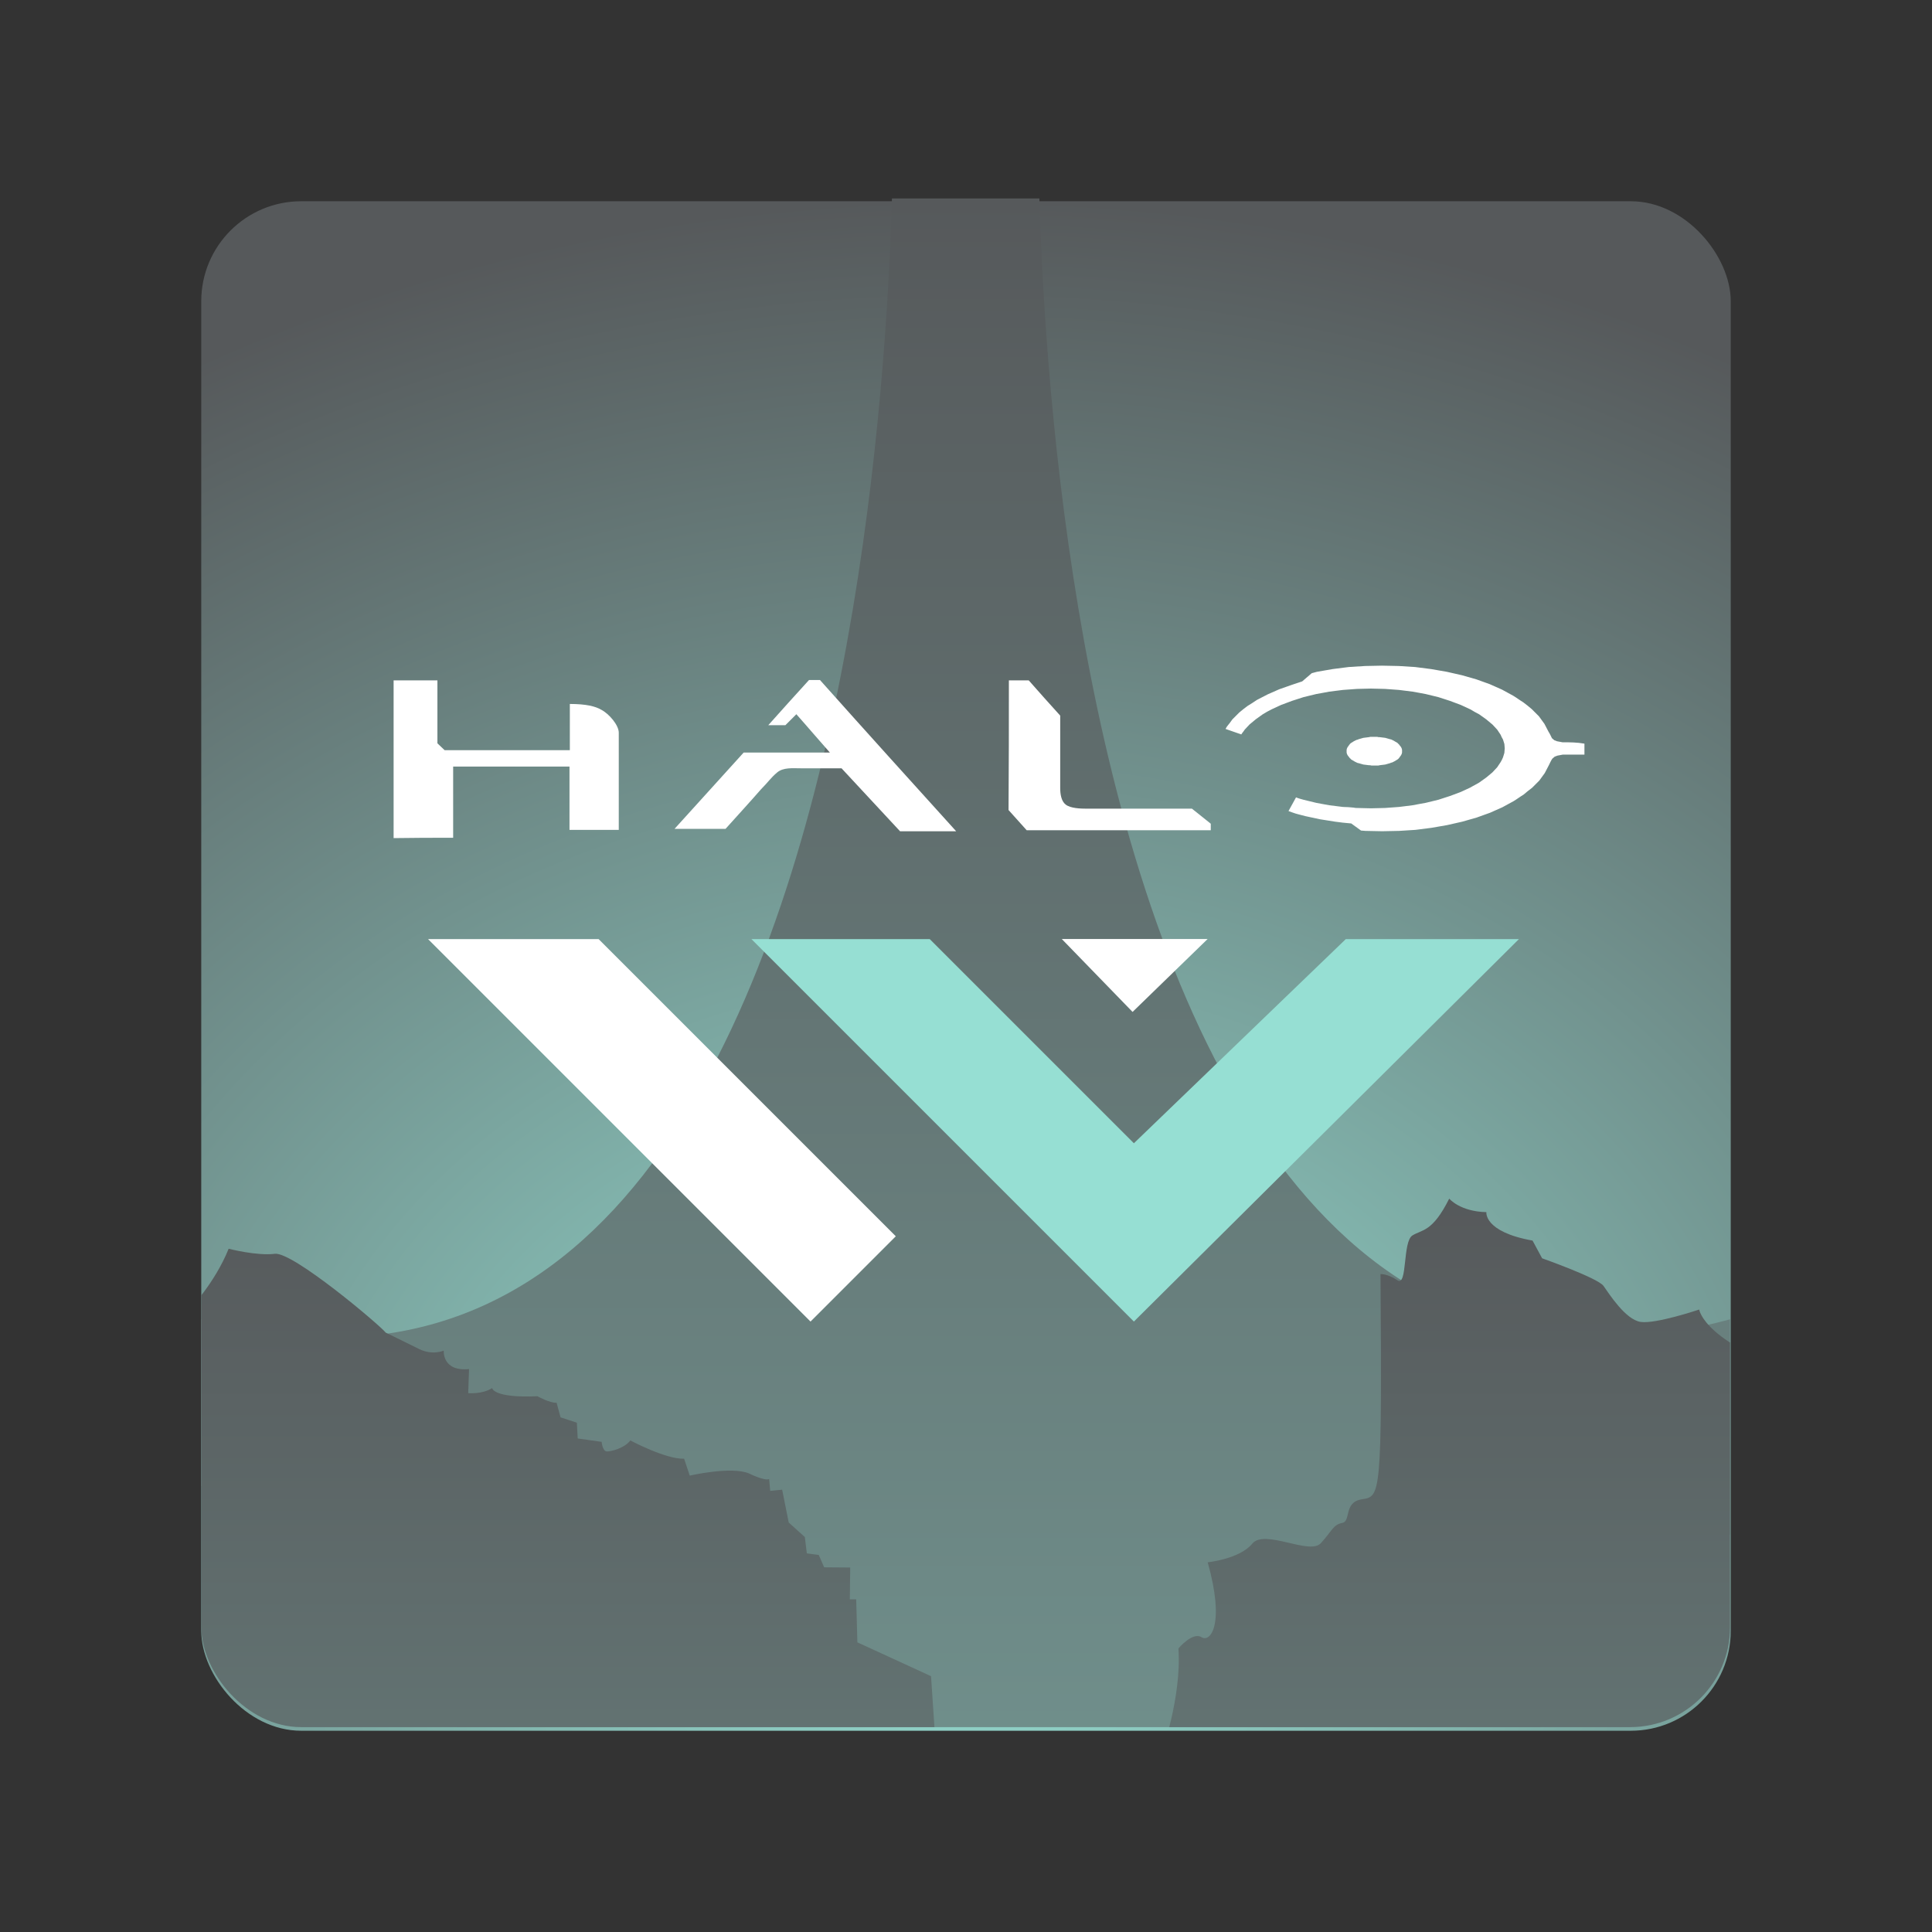 <?xml version="1.0" encoding="UTF-8" standalone="no"?>
<svg
   sodipodi:docname="halo_waypoint.svg"
   inkscape:version="1.2 (dc2aedaf03, 2022-05-15)"
   version="1.1"
   id="svg2"
   viewBox="0 0 192 192"
   height="192"
   width="192"
   inkscape:export-filename="../png/halo_waypoint.png"
   inkscape:export-xdpi="96"
   inkscape:export-ydpi="96"
   xml:space="preserve"
   xmlns:inkscape="http://www.inkscape.org/namespaces/inkscape"
   xmlns:sodipodi="http://sodipodi.sourceforge.net/DTD/sodipodi-0.dtd"
   xmlns:xlink="http://www.w3.org/1999/xlink"
   xmlns="http://www.w3.org/2000/svg"
   xmlns:svg="http://www.w3.org/2000/svg"
   xmlns:rdf="http://www.w3.org/1999/02/22-rdf-syntax-ns#"
   xmlns:cc="http://creativecommons.org/ns#"
   xmlns:dc="http://purl.org/dc/elements/1.1/"><rect x="0" y="0" width="192" height="192" fill="#333333" stroke="none"/><sodipodi:namedview
     inkscape:document-rotation="0"
     inkscape:window-maximized="1"
     inkscape:window-y="0"
     inkscape:window-x="36"
     inkscape:window-height="1052"
     inkscape:window-width="1884"
     units="px"
     showgrid="false"
     inkscape:current-layer="layer1"
     inkscape:document-units="px"
     inkscape:cy="-43.840619"
     inkscape:cx="168.29141"
     inkscape:zoom="1.4142136"
     inkscape:pageshadow="2"
     inkscape:pageopacity="0.0"
     borderopacity="1.0"
     bordercolor="#666666"
     pagecolor="#ffffff"
     id="base"
     inkscape:snap-bbox="false"
     inkscape:object-paths="true"
     inkscape:snap-nodes="true"
     showguides="true"
     inkscape:guide-bbox="true"
     inkscape:snap-object-midpoints="true"
     inkscape:snap-center="true"
     inkscape:snap-global="false"
     inkscape:snap-intersection-paths="true"
     inkscape:snap-smooth-nodes="true"
     inkscape:snap-midpoints="true"
     inkscape:showpageshadow="0"
     inkscape:pagecheckerboard="0"
     inkscape:deskcolor="#d1d1d1" /><defs
     id="defs4"><linearGradient
       inkscape:collect="always"
       id="linearGradient3226"><stop
         style="stop-color:#56595b;stop-opacity:1;"
         offset="0"
         id="stop3222" /><stop
         style="stop-color:#96dfd3;stop-opacity:1;"
         offset="1"
         id="stop3224" /></linearGradient><linearGradient
       inkscape:collect="always"
       id="linearGradient3220"><stop
         style="stop-color:#56595b;stop-opacity:1;"
         offset="0"
         id="stop3216" /><stop
         style="stop-color:#96dfd3;stop-opacity:1;"
         offset="1"
         id="stop3218" /></linearGradient><linearGradient
       inkscape:collect="always"
       id="linearGradient2656"><stop
         style="stop-color:#96dfd3;stop-opacity:1;"
         offset="0"
         id="stop2652" /><stop
         style="stop-color:#56595b;stop-opacity:1;"
         offset="1"
         id="stop2654" /></linearGradient><style
       id="style5930">
      .cls-1 {
        fill: none;
      }

      .cls-158, .cls-159, .cls-160, .cls-2, .cls-5, .cls-6, .cls-8 {
        isolation: isolate;
      }

      .cls-3 {
        clip-path: url(#clip-path);
      }

      .cls-107, .cls-109, .cls-111, .cls-4 {
        fill: #fff;
      }

      .cls-100, .cls-102, .cls-104, .cls-106, .cls-108, .cls-11, .cls-110, .cls-112, .cls-114, .cls-116, .cls-118, .cls-120, .cls-122, .cls-124, .cls-126, .cls-128, .cls-13, .cls-130, .cls-132, .cls-134, .cls-136, .cls-138, .cls-140, .cls-142, .cls-144, .cls-146, .cls-148, .cls-15, .cls-150, .cls-152, .cls-154, .cls-156, .cls-17, .cls-19, .cls-21, .cls-23, .cls-26, .cls-28, .cls-31, .cls-33, .cls-34, .cls-36, .cls-38, .cls-4, .cls-40, .cls-42, .cls-44, .cls-46, .cls-48, .cls-50, .cls-52, .cls-54, .cls-56, .cls-58, .cls-60, .cls-62, .cls-64, .cls-66, .cls-68, .cls-70, .cls-72, .cls-74, .cls-76, .cls-78, .cls-80, .cls-82, .cls-84, .cls-86, .cls-88, .cls-9, .cls-90, .cls-92, .cls-94, .cls-96, .cls-98 {
        fill-rule: evenodd;
      }

      .cls-5 {
        font-size: 14px;
      }

      .cls-5, .cls-6 {
        fill: #444;
        font-family: Arial-ItalicMT, Arial;
        font-style: italic;
      }

      .cls-6 {
        font-size: 13px;
      }

      .cls-7 {
        letter-spacing: -0.02em;
      }

      .cls-8 {
        font-size: 16px;
        font-family: Arial-BoldMT, Arial;
      }

      .cls-158, .cls-159, .cls-160, .cls-8 {
        font-weight: 700;
      }

      .cls-100, .cls-102, .cls-104, .cls-106, .cls-108, .cls-109, .cls-11, .cls-110, .cls-112, .cls-114, .cls-116, .cls-118, .cls-120, .cls-122, .cls-124, .cls-126, .cls-127, .cls-128, .cls-13, .cls-130, .cls-131, .cls-132, .cls-134, .cls-135, .cls-136, .cls-138, .cls-139, .cls-140, .cls-142, .cls-143, .cls-144, .cls-146, .cls-147, .cls-148, .cls-149, .cls-15, .cls-150, .cls-152, .cls-153, .cls-154, .cls-156, .cls-17, .cls-19, .cls-21, .cls-23, .cls-26, .cls-28, .cls-31, .cls-33, .cls-34, .cls-36, .cls-38, .cls-40, .cls-42, .cls-44, .cls-46, .cls-48, .cls-50, .cls-52, .cls-54, .cls-56, .cls-58, .cls-60, .cls-62, .cls-64, .cls-66, .cls-68, .cls-70, .cls-72, .cls-74, .cls-76, .cls-78, .cls-80, .cls-82, .cls-84, .cls-86, .cls-88, .cls-9, .cls-90, .cls-92, .cls-94, .cls-96, .cls-98 {
        fill-opacity: 0.5;
      }

      .cls-9 {
        fill: url(#Transparent_44_);
      }

      .cls-10 {
        fill: url(#Unnamed_Pattern_79);
      }

      .cls-11 {
        fill: url(#Transparent_77_);
      }

      .cls-12 {
        fill: #ececec;
      }

      .cls-13 {
        fill: url(#Transparent_78_);
      }

      .cls-115, .cls-117, .cls-119, .cls-14 {
        fill: #d8d8d8;
      }

      .cls-15 {
        fill: url(#Transparent_79_);
      }

      .cls-16 {
        fill: #d2d2d2;
      }

      .cls-17 {
        fill: url(#Transparent_80_);
      }

      .cls-18 {
        fill: #ccc;
      }

      .cls-19 {
        fill: url(#Transparent_90_);
      }

      .cls-121, .cls-20 {
        fill: #b1b5bd;
      }

      .cls-21 {
        fill: url(#Transparent_96_);
      }

      .cls-22 {
        fill: #a0a5af;
      }

      .cls-23 {
        fill: url(#Transparent_98_);
      }

      .cls-24 {
        fill: #979797;
      }

      .cls-25 {
        letter-spacing: -0.07em;
      }

      .cls-26 {
        fill: url(#Transparent_100_);
      }

      .cls-27 {
        fill: #83868c;
      }

      .cls-28 {
        fill: url(#Transparent_157_);
      }

      .cls-29 {
        fill: #56595b;
      }

      .cls-30 {
        letter-spacing: -0.04em;
      }

      .cls-31 {
        fill: url(#Transparent_158_);
      }

      .cls-158, .cls-159, .cls-160, .cls-32 {
        fill: #4a4a4a;
      }

      .cls-33 {
        fill: url(#Transparent_159_);
      }

      .cls-34 {
        fill: url(#Transparent_160_);
      }

      .cls-35 {
        fill: #fcecdc;
      }

      .cls-36 {
        fill: url(#Transparent_161_);
      }

      .cls-37 {
        fill: #f8c18c;
      }

      .cls-38 {
        fill: url(#Transparent_162_);
      }

      .cls-39 {
        fill: #ffd6d4;
      }

      .cls-40 {
        fill: url(#Transparent_163_);
      }

      .cls-139, .cls-141, .cls-41 {
        fill: #ff837d;
      }

      .cls-42 {
        fill: url(#Transparent_164_);
      }

      .cls-43 {
        fill: #ba6561;
      }

      .cls-44 {
        fill: url(#Transparent_165_);
      }

      .cls-45 {
        fill: #e0f4e0;
      }

      .cls-46 {
        fill: url(#Transparent_166_);
      }

      .cls-135, .cls-137, .cls-47 {
        fill: #98dc9a;
      }

      .cls-48 {
        fill: url(#Transparent_167_);
      }

      .cls-49 {
        fill: #71a372;
      }

      .cls-50 {
        fill: url(#Transparent_168_);
      }

      .cls-51 {
        fill: #d3b69a;
      }

      .cls-52 {
        fill: url(#Transparent_169_);
      }

      .cls-53 {
        fill: #8e6f60;
      }

      .cls-54 {
        fill: url(#Transparent_170_);
      }

      .cls-127, .cls-129, .cls-55 {
        fill: #9abeff;
      }

      .cls-56 {
        fill: url(#Transparent_171_);
      }

      .cls-57 {
        fill: #728dbe;
      }

      .cls-58 {
        fill: url(#Transparent_172_);
      }

      .cls-59 {
        fill: #fdf5d9;
      }

      .cls-60 {
        fill: url(#Transparent_173_);
      }

      .cls-131, .cls-133, .cls-61 {
        fill: #f9de81;
      }

      .cls-62 {
        fill: url(#Transparent_174_);
      }

      .cls-63 {
        fill: #c39a54;
      }

      .cls-64 {
        fill: url(#Transparent_175_);
      }

      .cls-153, .cls-155, .cls-65 {
        fill: #bd9aff;
      }

      .cls-66 {
        fill: url(#Transparent_176_);
      }

      .cls-67 {
        fill: #8c72bd;
      }

      .cls-68 {
        fill: url(#Transparent_177_);
      }

      .cls-69 {
        fill: #96dfd3;
      }

      .cls-70 {
        fill: url(#Transparent_178_);
      }

      .cls-71 {
        fill: #73ada4;
      }

      .cls-72 {
        fill: url(#Transparent_179_);
      }

      .cls-157, .cls-73 {
        fill: #ababff;
      }

      .cls-74 {
        fill: url(#Transparent_180_);
      }

      .cls-75 {
        fill: #54688c;
      }

      .cls-76 {
        fill: url(#Transparent_181_);
      }

      .cls-77 {
        fill: #ffb0ac;
      }

      .cls-78 {
        fill: url(#Transparent_182_);
      }

      .cls-79 {
        fill: #f58f8a;
      }

      .cls-80 {
        fill: url(#Transparent_183_);
      }

      .cls-81 {
        fill: #f4806d;
      }

      .cls-82 {
        fill: url(#Transparent_184_);
      }

      .cls-83 {
        fill: #e85e5c;
      }

      .cls-84 {
        fill: url(#Transparent_185_);
      }

      .cls-85 {
        fill: #dc505e;
      }

      .cls-86 {
        fill: url(#Transparent_186_);
      }

      .cls-87 {
        fill: #b02a3c;
      }

      .cls-88 {
        fill: url(#Transparent_187_);
      }

      .cls-89 {
        fill: #7a1b1c;
      }

      .cls-90 {
        fill: url(#Transparent_188_);
      }

      .cls-91 {
        fill: #511119;
      }

      .cls-92 {
        fill: url(#Transparent_189_);
      }

      .cls-93 {
        fill: #f1e9e0;
      }

      .cls-94 {
        fill: url(#Transparent_190_);
      }

      .cls-95 {
        fill: #d7d0b8;
      }

      .cls-96 {
        fill: url(#Transparent_191_);
      }

      .cls-97 {
        fill: #e2c9b0;
      }

      .cls-98 {
        fill: url(#Transparent_192_);
      }

      .cls-99 {
        fill: #d4b79a;
      }

      .cls-100 {
        fill: url(#Transparent_193_);
      }

      .cls-101 {
        fill: #bf9e73;
      }

      .cls-102 {
        fill: url(#Transparent_194_);
      }

      .cls-103 {
        fill: #d4c6b8;
      }

      .cls-104 {
        fill: url(#Transparent_195_);
      }

      .cls-105 {
        fill: #d6c8ba;
      }

      .cls-106 {
        fill: url(#Transparent_196_);
      }

      .cls-107 {
        fill-opacity: 0.7;
      }

      .cls-108 {
        fill: url(#Transparent_197_);
      }

      .cls-110 {
        fill: url(#Transparent_198_);
      }

      .cls-111, .cls-113, .cls-121, .cls-125 {
        fill-opacity: 0.25;
      }

      .cls-112 {
        fill: url(#Transparent_199_);
      }

      .cls-113 {
        fill: #f4f2f2;
      }

      .cls-114 {
        fill: url(#Transparent_200_);
      }

      .cls-115 {
        fill-opacity: 0.3;
      }

      .cls-116 {
        fill: url(#Transparent_201_);
      }

      .cls-117 {
        fill-opacity: 0.1;
      }

      .cls-118 {
        fill: url(#Transparent_202_);
      }

      .cls-119 {
        fill-opacity: 0.2;
      }

      .cls-120 {
        fill: url(#Transparent_203_);
      }

      .cls-122 {
        fill: url(#Transparent_204_);
      }

      .cls-123 {
        fill-opacity: 0.15;
      }

      .cls-124 {
        fill: url(#Transparent_205_);
      }

      .cls-126 {
        fill: url(#Transparent_206_);
      }

      .cls-128 {
        fill: url(#Transparent_207_);
      }

      .cls-129, .cls-133, .cls-137, .cls-141, .cls-145, .cls-151, .cls-155, .cls-157 {
        fill-opacity: 0.75;
      }

      .cls-130 {
        fill: url(#Transparent_208_);
      }

      .cls-132 {
        fill: url(#Transparent_209_);
      }

      .cls-134 {
        fill: url(#Transparent_210_);
      }

      .cls-136 {
        fill: url(#Transparent_211_);
      }

      .cls-138 {
        fill: url(#Transparent_212_);
      }

      .cls-140 {
        fill: url(#Transparent_213_);
      }

      .cls-142 {
        fill: url(#Transparent_214_);
      }

      .cls-143, .cls-145 {
        fill: #f9c28c;
      }

      .cls-144 {
        fill: url(#Transparent_215_);
      }

      .cls-146 {
        fill: url(#Transparent_216_);
      }

      .cls-147, .cls-151 {
        fill: #99cdcd;
      }

      .cls-148 {
        fill: url(#Transparent_217_);
      }

      .cls-149 {
        fill: #719898;
      }

      .cls-150 {
        fill: url(#Transparent_218_);
      }

      .cls-152 {
        fill: url(#Transparent_219_);
      }

      .cls-154 {
        fill: url(#Transparent_220_);
      }

      .cls-156 {
        fill: url(#Transparent_221_);
      }

      .cls-158, .cls-159, .cls-160 {
        font-size: 72px;
        font-family: NowAlt-Bold, Now Alt;
      }

      .cls-158, .cls-161 {
        letter-spacing: 0.03em;
      }

      .cls-159 {
        letter-spacing: 0.03em;
      }

      .cls-160 {
        letter-spacing: -0.03em;
      }
    </style><clipPath
       clipPathUnits="userSpaceOnUse"
       id="clipPath11895"><rect
         style="opacity:1;fill:#96dfd3;fill-opacity:1;fill-rule:evenodd;stroke:none;stroke-width:1.569;stroke-opacity:1"
         width="240"
         height="240"
         x="-24"
         y="836.362"
         rx="15.686"
         id="rect11897"
         ry="15.686" /></clipPath><clipPath
       clipPathUnits="userSpaceOnUse"
       id="clipPath11901"><rect
         style="opacity:1;fill:#96dfd3;fill-opacity:1;fill-rule:evenodd;stroke:none;stroke-width:1.569;stroke-opacity:1"
         width="240"
         height="240"
         x="-24"
         y="836.362"
         rx="15.686"
         id="rect11903"
         ry="15.686" /></clipPath><linearGradient
       inkscape:collect="always"
       xlink:href="#linearGradient3220"
       id="linearGradient1806"
       gradientUnits="userSpaceOnUse"
       x1="102.82"
       y1="992.76"
       x2="102.82"
       y2="1434.506" /><linearGradient
       inkscape:collect="always"
       xlink:href="#linearGradient3226"
       id="linearGradient1808"
       gradientUnits="userSpaceOnUse"
       x1="96"
       y1="836.362"
       x2="96"
       y2="1442.373" /><radialGradient
       inkscape:collect="always"
       xlink:href="#linearGradient2656"
       id="radialGradient2471"
       cx="1548.541"
       cy="656.837"
       fx="1548.541"
       fy="656.837"
       r="120"
       gradientUnits="userSpaceOnUse"
       gradientTransform="matrix(1.343,-6.4457921e-7,6.828668e-7,1.128,-1983.658,274.548)" /></defs><g
     transform="translate(0,-860.362)"
     id="layer1"
     inkscape:groupmode="layer"
     inkscape:label="Calque 1"><rect
       style="fill:url(#radialGradient2471);fill-opacity:1;fill-rule:evenodd;stroke:none;stroke-width:0.993;stroke-opacity:1"
       width="152"
       height="152"
       x="20"
       y="880.362"
       rx="9.935"
       id="rect1776"
       ry="9.935" /><path
       id="path1778"
       style="fill:url(#linearGradient1808);fill-opacity:1;fill-rule:evenodd;stroke:none;stroke-width:1;stroke-linecap:round;stroke-linejoin:round;stroke-dasharray:none;stroke-dashoffset:6;stop-color:#000000"
       d="M 247.78,998.54 C 103.276,1082.29 107.417,823.416 107.417,823.416 H 84.583 c 0,0 4.141,258.874 -140.363,175.124 178.896,249.486 302.45,2.236 303.56,0 z"
       sodipodi:nodetypes="ccccc"
       clip-path="url(#clipPath11895)"
       transform="matrix(0.633,0,0,0.633,35.2,350.666)" /><polygon
       class="st0"
       points="269.9,91.5 273.2,88.2 261.7,76.7 255.1,76.7 "
       id="polygon1780"
       transform="matrix(2.568,0,0,2.568,-612.555,756.725)"
       style="fill:#ffffff" /><g
       id="g1784"
       transform="matrix(2.132,0,0,2.132,-486.965,790.153)"
       style="fill:#ffffff"><polygon
         class="st0"
         points="284.7,76.7 277.9,76.7 281.2,80.1 "
         id="polygon1782"
         style="fill:#ffffff" /></g><polygon
       class="st1"
       points="266.3,76.7 281.1,91.5 296,76.7 289.3,76.7 281.1,84.6 273.2,76.7 "
       id="polygon1786"
       style="fill:#96dfd3;fill-opacity:1"
       transform="matrix(2.568,0,0,2.568,-609.18,756.725)" /><path
       class="st0"
       d="m 45.034,943.617 c 0,-2.346 0,-4.727 0,-7.073 3.843,0 7.719,0 11.562,0 0,2.108 0,4.183 0,6.291 1.632,0 3.265,0 4.897,0 0,-3.435 0,-6.257 0,-9.658 0,-0.748 -0.952,-1.87 -1.734,-2.278 -0.578,-0.34 -1.496,-0.578 -3.129,-0.578 0,1.53 0,3.061 0,4.591 -4.149,0 -8.297,0 -12.446,0 -0.238,-0.238 -0.476,-0.442 -0.714,-0.68 0,-2.074 0,-4.149 0,-6.257 -1.462,0 -2.891,0 -4.353,0 0,5.237 0,10.44 0,15.677 1.938,-0.034 3.911,-0.034 5.917,-0.034 z"
       id="path1788"
       style="fill:#ffffff;stroke-width:0.34" /><path
       class="st0"
       d="m 118.454,940.727 c -3.707,0 -6.733,0 -10.44,0 -0.646,0 -1.632,-0.034 -2.108,-0.408 -0.442,-0.34 -0.544,-1.054 -0.544,-1.632 0,-2.516 0,-4.693 0,-7.209 -1.054,-1.156 -2.108,-2.346 -3.129,-3.503 -0.646,0 -1.292,0 -1.972,0 0,4.285 0,8.604 -0.034,12.888 0.612,0.68 1.19,1.326 1.802,2.006 6.087,0 12.174,0 18.295,0 0,-0.204 0,-0.442 0,-0.646 -0.646,-0.51 -1.258,-1.02 -1.87,-1.496 z"
       id="path1790"
       style="fill:#ffffff;stroke-width:0.34" /><path
       class="st0"
       d="m 67.036,942.733 c 1.7,0 3.367,0 5.067,0 1.19,-1.326 2.38,-2.618 3.537,-3.945 0.68,-0.68 0.952,-1.122 1.598,-1.666 0.612,-0.51 1.53,-0.408 2.312,-0.408 1.36,0 2.72,0 4.081,0 1.938,2.074 3.877,4.183 5.815,6.257 1.87,0 3.707,0 5.577,0 -4.523,-4.999 -9.046,-9.998 -13.535,-15.031 -0.374,0 -0.714,0 -1.088,0 -1.36,1.496 -2.72,2.993 -4.047,4.489 0.578,0 1.156,0 1.7,0 0.374,-0.374 0.714,-0.714 1.088,-1.088 1.122,1.258 2.211,2.55 3.333,3.809 -2.857,0 -5.713,0 -8.57,0 -2.312,2.55 -4.591,5.067 -6.869,7.583 z"
       id="path1792"
       style="fill:#ffffff;stroke-width:0.34" /><path
       class="st0"
       d="m 155.283,934.13 c -0.17,-0.034 -0.374,-0.068 -0.544,-0.102 -0.102,-0.034 -0.17,-0.068 -0.272,-0.102 -0.068,-0.068 -0.17,-0.136 -0.238,-0.204 -0.102,-0.204 -0.204,-0.442 -0.34,-0.646 -0.136,-0.272 -0.272,-0.51 -0.408,-0.782 -0.17,-0.238 -0.374,-0.51 -0.544,-0.748 -0.238,-0.238 -0.476,-0.476 -0.714,-0.714 -0.272,-0.238 -0.578,-0.476 -0.85,-0.68 -0.34,-0.204 -0.646,-0.442 -0.986,-0.646 -0.374,-0.204 -0.748,-0.408 -1.122,-0.612 -0.408,-0.17 -0.816,-0.374 -1.224,-0.544 -0.442,-0.17 -0.884,-0.306 -1.326,-0.476 -0.476,-0.136 -0.952,-0.272 -1.428,-0.408 -0.51,-0.102 -0.986,-0.238 -1.496,-0.34 -0.51,-0.102 -1.054,-0.17 -1.564,-0.272 -0.544,-0.068 -1.088,-0.136 -1.598,-0.204 -0.544,-0.034 -1.088,-0.068 -1.632,-0.102 -0.544,0 -1.088,-0.034 -1.666,-0.034 -0.544,0 -1.088,0.034 -1.666,0.034 -0.544,0.034 -1.088,0.068 -1.632,0.102 -0.544,0.068 -1.088,0.136 -1.598,0.204 -0.51,0.102 -1.054,0.17 -1.564,0.272 -0.17,0.034 -0.34,0.102 -0.51,0.136 -0.306,0.272 -0.646,0.544 -0.952,0.816 -0.34,0.102 -0.68,0.238 -1.02,0.34 -0.408,0.136 -0.85,0.306 -1.258,0.442 -0.374,0.17 -0.782,0.34 -1.156,0.51 -0.34,0.17 -0.714,0.374 -1.054,0.544 -0.306,0.204 -0.612,0.408 -0.952,0.612 -0.272,0.204 -0.544,0.408 -0.816,0.646 -0.238,0.238 -0.442,0.442 -0.68,0.68 -0.17,0.238 -0.34,0.476 -0.544,0.714 -0.034,0.068 -0.102,0.17 -0.136,0.238 l 1.564,0.544 c 0.102,-0.17 0.238,-0.306 0.34,-0.476 0.17,-0.17 0.306,-0.34 0.476,-0.51 0.204,-0.17 0.408,-0.34 0.612,-0.51 0.238,-0.17 0.476,-0.34 0.714,-0.51 0.272,-0.17 0.578,-0.34 0.85,-0.476 0.306,-0.136 0.646,-0.306 0.952,-0.442 0.374,-0.136 0.714,-0.272 1.088,-0.408 0.374,-0.136 0.782,-0.238 1.156,-0.374 0.408,-0.102 0.816,-0.204 1.258,-0.306 0.442,-0.068 0.884,-0.17 1.292,-0.238 0.442,-0.068 0.918,-0.102 1.36,-0.17 0.476,-0.034 0.918,-0.068 1.394,-0.102 0.476,0 0.918,-0.034 1.394,-0.034 0.476,0 0.918,0.034 1.394,0.034 0.476,0.034 0.918,0.068 1.394,0.102 0.442,0.068 0.918,0.102 1.36,0.17 0.442,0.068 0.884,0.17 1.292,0.238 0.408,0.102 0.816,0.204 1.258,0.306 0.374,0.136 0.782,0.238 1.156,0.374 0.374,0.136 0.714,0.272 1.088,0.408 0.306,0.136 0.646,0.306 0.952,0.442 0.272,0.17 0.578,0.34 0.85,0.476 0.238,0.17 0.476,0.34 0.714,0.51 0.204,0.17 0.408,0.34 0.612,0.51 0.17,0.17 0.306,0.34 0.476,0.51 0.102,0.17 0.238,0.34 0.34,0.51 0.068,0.17 0.136,0.306 0.238,0.476 0.034,0.136 0.102,0.306 0.136,0.442 0,0.136 0.034,0.272 0.034,0.442 0,0.136 -0.034,0.272 -0.034,0.442 -0.034,0.136 -0.102,0.306 -0.136,0.442 -0.068,0.17 -0.136,0.306 -0.238,0.476 -0.102,0.17 -0.238,0.34 -0.34,0.51 -0.17,0.17 -0.306,0.34 -0.476,0.51 -0.204,0.17 -0.408,0.34 -0.612,0.51 -0.238,0.17 -0.476,0.34 -0.714,0.51 -0.272,0.17 -0.578,0.306 -0.85,0.476 -0.306,0.136 -0.646,0.306 -0.952,0.442 -0.374,0.136 -0.714,0.272 -1.088,0.408 -0.374,0.136 -0.782,0.238 -1.156,0.374 -0.408,0.102 -0.816,0.204 -1.258,0.306 -0.442,0.068 -0.884,0.17 -1.292,0.238 -0.442,0.068 -0.884,0.102 -1.36,0.17 -0.476,0.034 -0.918,0.068 -1.394,0.102 -0.476,0 -0.918,0.034 -1.394,0.034 -0.476,0 -0.918,-0.034 -1.394,-0.034 -0.102,0 -0.204,0 -0.306,-0.034 -0.374,-0.034 -0.714,-0.068 -1.088,-0.068 -0.442,-0.068 -0.918,-0.102 -1.36,-0.17 -0.442,-0.068 -0.884,-0.17 -1.292,-0.238 -0.408,-0.102 -0.816,-0.204 -1.258,-0.306 -0.238,-0.068 -0.51,-0.136 -0.748,-0.238 l -0.748,1.36 c 0,0 0.204,0.068 0.374,0.136 0.442,0.17 0.85,0.238 1.326,0.374 0.476,0.102 0.952,0.204 1.428,0.306 0.51,0.068 0.986,0.17 1.496,0.238 0.51,0.068 1.02,0.136 1.53,0.17 0.034,0 0.068,0 0.068,0 0.34,0.238 0.646,0.476 0.986,0.714 0.136,0 0.306,0.034 0.442,0.034 0.544,0 1.088,0.034 1.666,0.034 0.544,0 1.088,-0.034 1.666,-0.034 0.544,-0.034 1.088,-0.068 1.632,-0.102 0.544,-0.068 1.088,-0.136 1.598,-0.204 0.51,-0.102 1.054,-0.17 1.564,-0.272 0.51,-0.102 0.986,-0.238 1.496,-0.34 0.476,-0.136 0.952,-0.272 1.428,-0.408 0.442,-0.17 0.884,-0.306 1.326,-0.476 0.408,-0.17 0.816,-0.374 1.224,-0.544 0.374,-0.204 0.748,-0.408 1.122,-0.612 0.34,-0.204 0.646,-0.442 0.986,-0.646 0.272,-0.238 0.578,-0.476 0.85,-0.68 0.238,-0.238 0.476,-0.476 0.714,-0.714 0.17,-0.238 0.374,-0.51 0.544,-0.748 0.136,-0.272 0.272,-0.51 0.408,-0.782 0.102,-0.204 0.204,-0.442 0.34,-0.646 0.068,-0.068 0.17,-0.136 0.238,-0.204 0.102,-0.034 0.17,-0.068 0.272,-0.102 0.17,-0.034 0.374,-0.068 0.544,-0.102 0.714,0 1.428,0 2.142,0 0,-0.374 0,-0.748 0,-1.088 -0.748,-0.136 -1.462,-0.136 -2.176,-0.136 z"
       id="path1794"
       style="fill:#ffffff;stroke-width:0.34" /><path
       class="st0"
       d="m 134.029,935.558 c 0.034,0.034 0.068,0.068 0.102,0.136 0.034,0.034 0.102,0.068 0.136,0.136 0.068,0.034 0.102,0.068 0.17,0.102 0.068,0.034 0.136,0.068 0.17,0.102 0.068,0.034 0.136,0.068 0.204,0.102 0.068,0.034 0.136,0.068 0.204,0.068 0.068,0.034 0.17,0.034 0.238,0.068 0.068,0.034 0.17,0.034 0.238,0.068 0.102,0 0.17,0.034 0.272,0.034 0.102,0 0.17,0.034 0.272,0.034 0.102,0 0.17,0 0.272,0.034 0.102,0 0.17,0 0.272,0 0.102,0 0.17,0 0.272,0 0.102,0 0.17,0 0.272,-0.034 0.102,0 0.17,-0.034 0.272,-0.034 0.102,0 0.17,-0.034 0.272,-0.034 0.068,-0.034 0.17,-0.034 0.238,-0.068 0.068,-0.034 0.17,-0.034 0.238,-0.068 0.068,-0.034 0.136,-0.068 0.204,-0.068 0.068,-0.034 0.136,-0.068 0.204,-0.102 0.068,-0.034 0.136,-0.068 0.17,-0.102 0.068,-0.034 0.102,-0.068 0.17,-0.102 0.034,-0.034 0.102,-0.068 0.136,-0.136 0.034,-0.034 0.068,-0.068 0.102,-0.136 0.034,-0.034 0.068,-0.102 0.102,-0.136 0.034,-0.034 0.034,-0.102 0.068,-0.136 0,-0.034 0.034,-0.102 0.034,-0.136 0,-0.102 0,-0.17 0,-0.272 0,-0.034 -0.034,-0.102 -0.034,-0.136 -0.034,-0.034 -0.034,-0.102 -0.068,-0.136 -0.034,-0.034 -0.068,-0.102 -0.102,-0.136 -0.034,-0.034 -0.068,-0.068 -0.102,-0.136 -0.034,-0.034 -0.102,-0.068 -0.136,-0.136 -0.068,-0.034 -0.102,-0.068 -0.17,-0.102 -0.068,-0.034 -0.136,-0.068 -0.17,-0.102 -0.068,-0.034 -0.136,-0.068 -0.204,-0.102 -0.068,-0.034 -0.136,-0.068 -0.204,-0.068 -0.068,-0.034 -0.17,-0.034 -0.238,-0.068 -0.068,-0.034 -0.17,-0.034 -0.238,-0.068 -0.102,0 -0.17,-0.034 -0.272,-0.034 -0.102,0 -0.17,-0.034 -0.272,-0.034 -0.102,0 -0.17,0 -0.272,-0.034 -0.102,0 -0.17,0 -0.272,0 -0.102,0 -0.17,0 -0.272,0 -0.102,0 -0.17,0 -0.272,0.034 -0.102,0 -0.17,0.034 -0.272,0.034 -0.102,0 -0.17,0.034 -0.272,0.034 -0.068,0.034 -0.17,0.034 -0.238,0.068 -0.068,0.034 -0.17,0.034 -0.238,0.068 -0.068,0.034 -0.136,0.068 -0.204,0.068 -0.068,0.034 -0.136,0.068 -0.204,0.102 -0.068,0.034 -0.136,0.068 -0.17,0.102 -0.068,0.034 -0.102,0.068 -0.17,0.102 -0.034,0.034 -0.102,0.068 -0.136,0.136 -0.034,0.034 -0.068,0.068 -0.102,0.136 -0.034,0.034 -0.068,0.102 -0.102,0.136 -0.034,0.034 -0.034,0.102 -0.068,0.136 0,0.034 -0.034,0.102 -0.034,0.136 0,0.102 0,0.17 0,0.272 0,0.034 0.034,0.102 0.034,0.136 0.034,0.034 0.034,0.102 0.068,0.136 0.034,0.034 0.068,0.102 0.102,0.136 z"
       id="path1796"
       style="fill:#ffffff;stroke-width:0.34" /><path
       id="path1804"
       style="fill:url(#linearGradient1806);fill-opacity:1;fill-rule:evenodd;stroke:none;stroke-width:1;stroke-linecap:round;stroke-linejoin:round;stroke-dasharray:none;stroke-dashoffset:6;stroke-opacity:1;stop-color:#000000"
       d="M 91.5,1082.424 90.562,1068.362 79,1063.049 l -0.188,-6.75 h -1 l 0.062,-5 -4.094,-0.031 -0.844,-1.938 -1.875,-0.25 -0.312,-2.562 -2.531,-2.281 -1.031,-5.156 -1.875,0.188 -0.17,-1.864 c -0.707,0.354 -3.182,-0.884 -3.182,-0.884 -2.828,-1.149 -9.281,0.354 -9.281,0.354 l -0.884,-2.652 c -2.917,0.088 -8.441,-2.873 -8.441,-2.873 -0.884,1.193 -3.049,1.768 -3.712,1.724 -0.663,-0.044 -0.795,-1.503 -0.795,-1.503 l -3.757,-0.53 -0.133,-2.475 -2.563,-0.84 -0.619,-2.298 c -1.016,0.088 -3.005,-1.016 -3.005,-1.016 -6.983,0.309 -7.115,-1.282 -7.115,-1.282 -1.591,1.016 -3.757,0.795 -3.757,0.795 l 0.133,-3.779 c -4.243,0.42 -3.977,-2.895 -3.977,-2.895 0,0 -1.768,0.795 -3.889,-0.265 -2.121,-1.061 -5.215,-2.563 -5.215,-2.563 -0.884,-1.149 -14.584,-12.728 -17.413,-12.374 -2.828,0.353 -7.248,-0.795 -7.248,-0.795 -2.21,5.48 -6.187,9.546 -6.187,9.546 v 71.771 z m 137.375,-60.937 c -17,-5.125 -17.715,-10.688 -17.715,-10.688 0,0 -6.806,2.298 -9.192,1.945 -2.386,-0.354 -4.95,-4.42 -5.834,-5.657 -0.884,-1.237 -9.634,-4.331 -9.634,-4.331 l -1.503,-2.784 c -7.69,-1.37 -7.248,-4.464 -7.248,-4.464 -4.154,-0.088 -5.834,-2.121 -5.834,-2.121 -2.652,5.303 -4.243,4.817 -5.789,5.789 -1.547,0.972 -0.751,8.088 -2.342,7.027 -1.591,-1.06 -2.659,-0.965 -2.659,-0.965 0.25,35 0.007,34.907 -2.91,35.349 -2.917,0.442 -1.679,3.447 -3.094,3.712 -1.414,0.265 -1.591,1.237 -3.359,3.182 -1.768,1.944 -8.839,-2.299 -10.783,0.088 -1.945,2.386 -6.983,2.917 -6.983,2.917 2.74,9.723 0.442,12.639 -0.972,11.756 -1.414,-0.884 -3.624,1.768 -3.624,1.768 0.53,7.601 -2.652,16.44 -2.652,16.44 H 228 Z"
       clip-path="url(#clipPath11901)"
       transform="matrix(0.633,0,0,0.633,35.2,350.666)" /></g><style
     type="text/css"
     id="style853">
	.st0{fill:#FFFFFF;}
</style><style
     type="text/css"
     id="style853-9">
	.st0{fill:#FFFFFF;}
</style><style
     type="text/css"
     id="style853-3">
	.st0{fill:#FFFFFF;}
</style><style
     type="text/css"
     id="style215">
	.st0{fill:#EBEBEB;}
	.st1{fill:url(#SVGID_1_);}
	.st2{fill:#C8C8C8;}
</style></svg>
